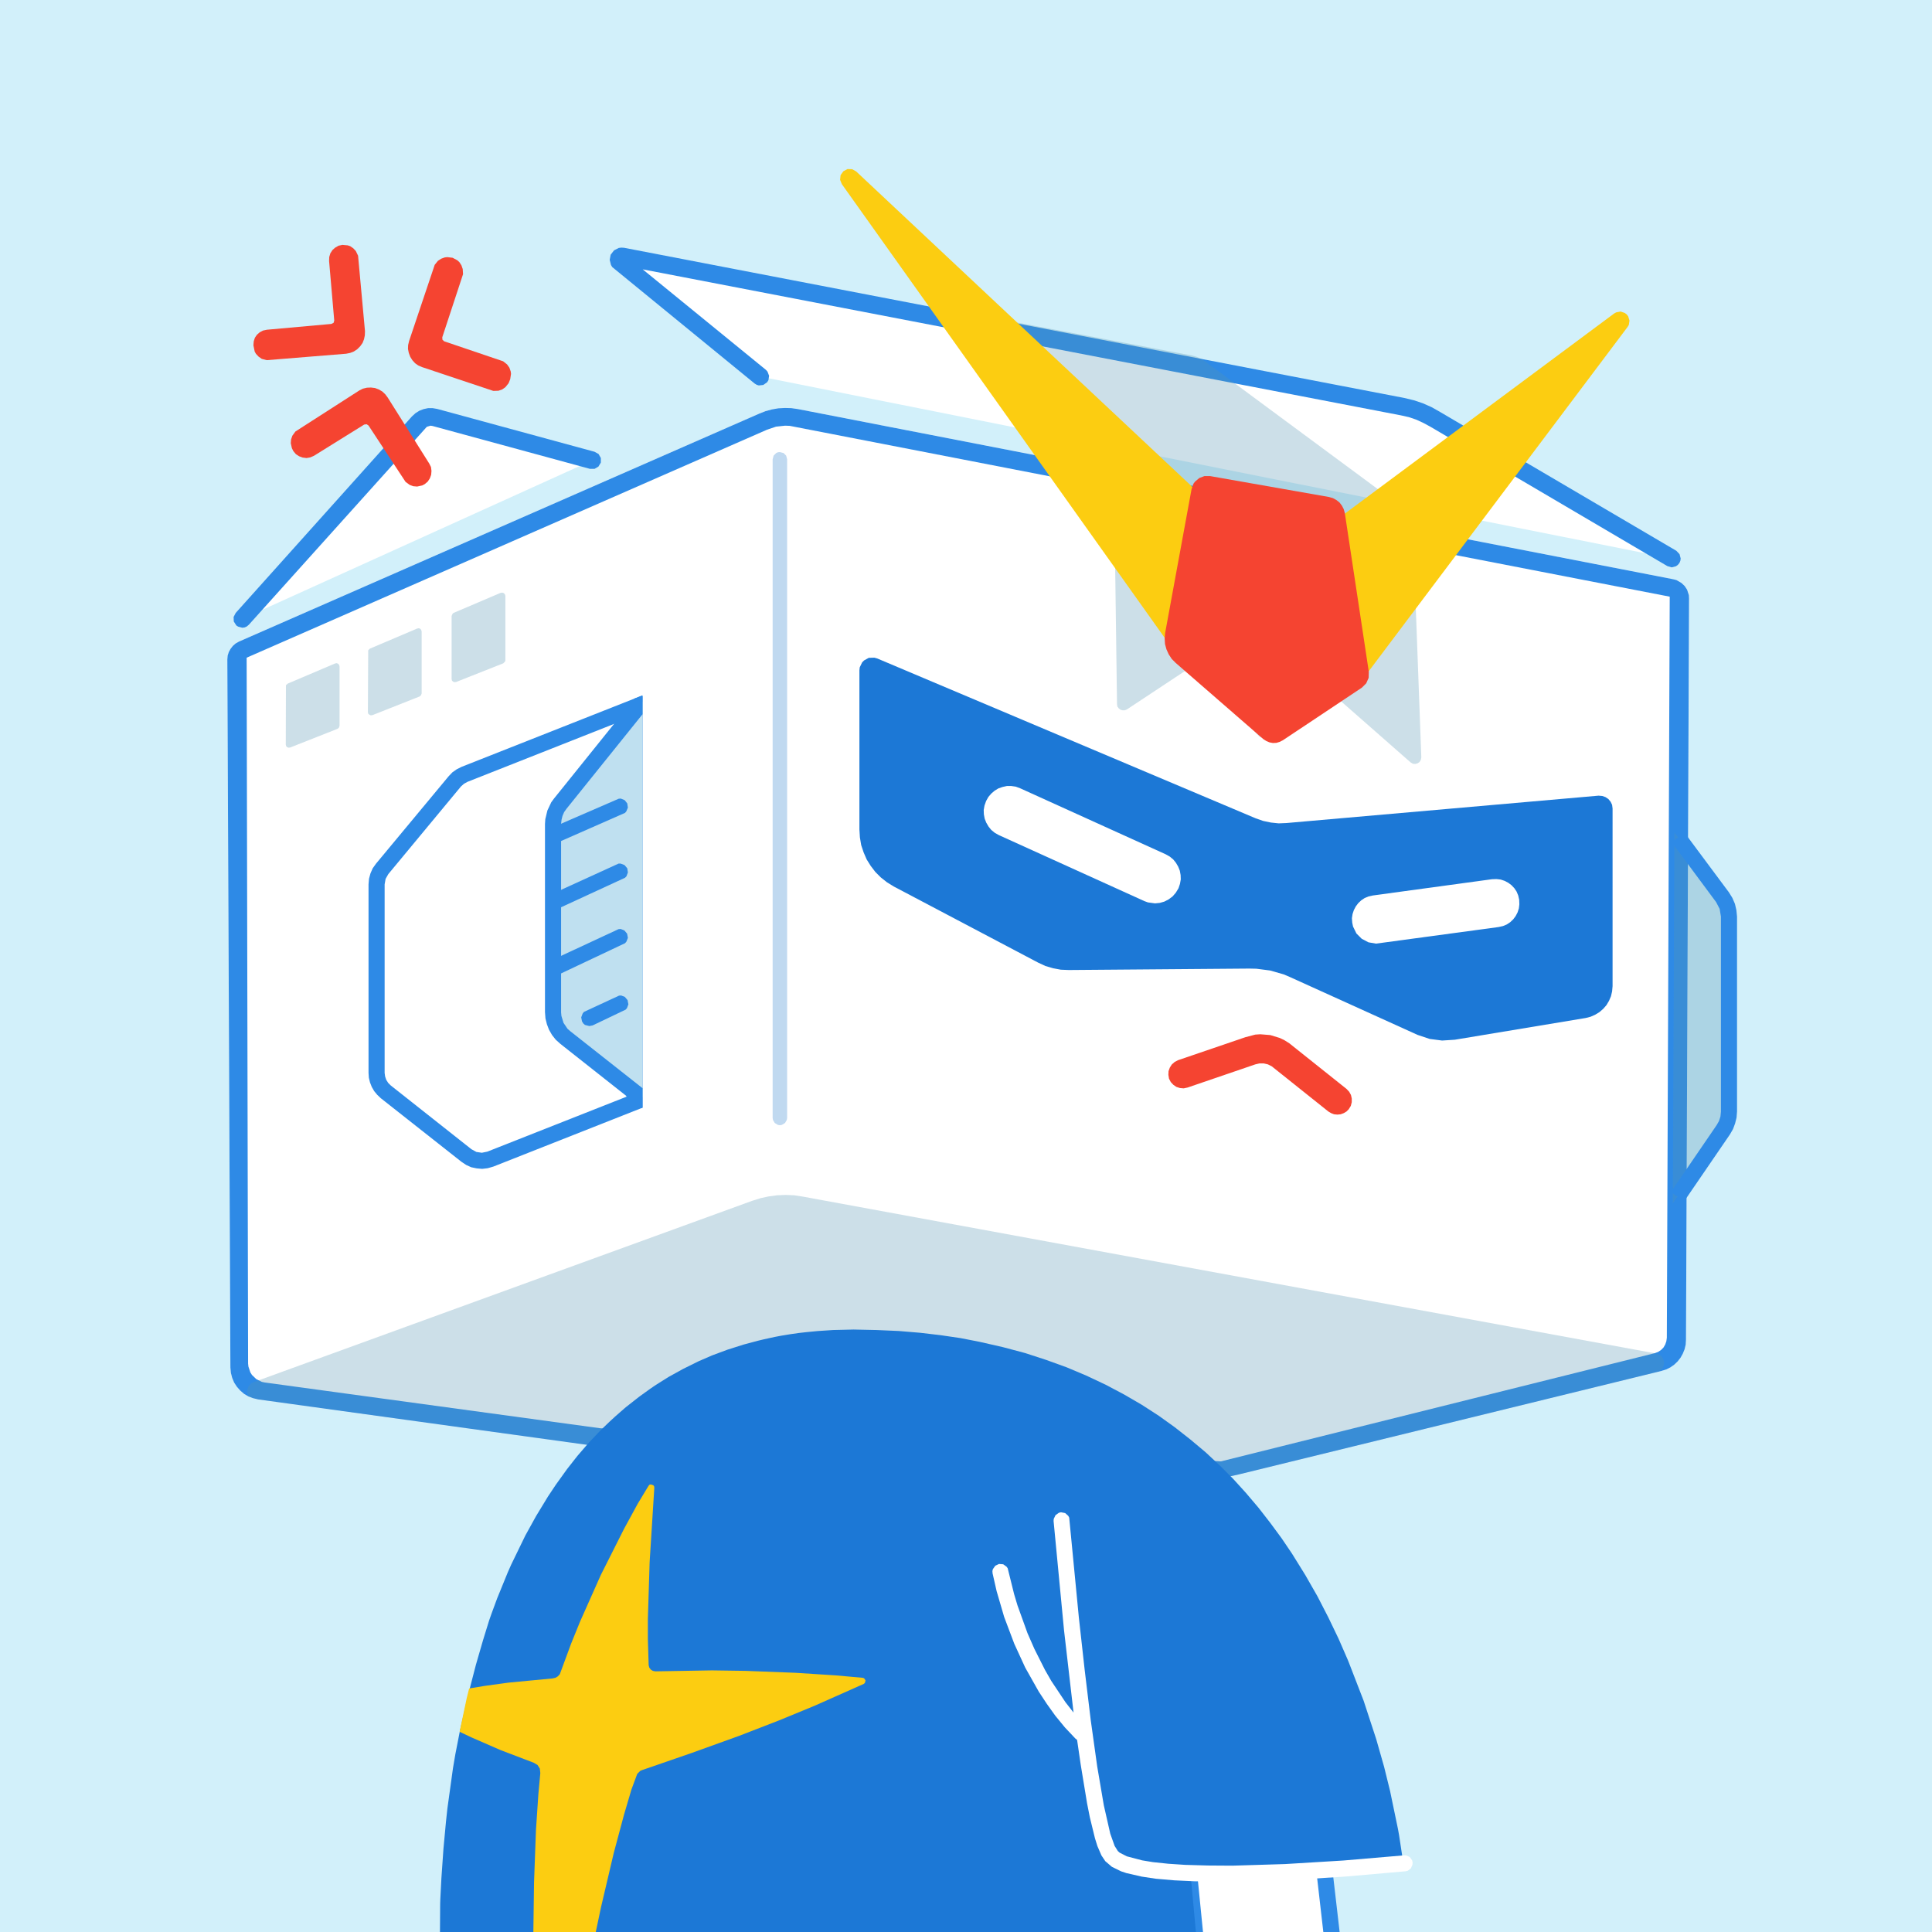 <?xml version="1.0" standalone="no"?><svg xmlns="http://www.w3.org/2000/svg" width="1200" height="1200" viewBox="0 0 1200 1200"><defs><clipPath id="a"><path d="M0 0h1200v1200H0Z"/></clipPath><clipPath id="b"><path d="m769.4 915.8 262.6-64.3 2.9-.9 2.6-1.3 2.4-1.7 2.1-2 1.8-2.3 1.4-2.5 1.1-2.7.7-2.9.2-3 1.9-460.6-.1-1.9-1.1-3.4-1.5-2.3-2-1.9-3.1-1.8-1.9-.5-543.7-105.7-4.1-.6-4.1-.1-4.1.2-4 .7-4 1.1-3.8 1.5-323.2 141.6-2.1 1.2-1.7 1.5-1.4 1.8-1.1 2-.7 2.2-.2 2.4 1.9 439.8.3 3.3.8 3.1 1.2 2.9 1.7 2.6 2 2.3 2.4 2.1 2.7 1.6 2.9 1.1 3.3.8 209.2 28.9 361.7 26 38.1-8.3Z"/></clipPath><clipPath id="c"><path d="M228.9 549.3v117.1l.2 3 .7 2.9 1.1 2.8 1.5 2.6 1.9 2.3 2.2 2.1 50.1 39.5 3 2 3.1 1.4 3.4.7 3.4.3 3.4-.4 3.5-1 92.7-36.6V431.9l-112.4 44.4-3 1.5-2.7 1.9-2.3 2.4-45.2 54.4-2 2.8-1.4 3.2-.9 3.3-.3 3.5Z"/></clipPath><clipPath id="d"><path d="m739.2 1160.9 4.5 49H273.2l.1-24.5.4-12.2 2.2-31.5 2-18.5 3.6-26 2.4-14.1 6-28.4 3.7-14.8 4.1-14.6 4.7-14.8 5.2-14.8 8.9-21.8 10.4-21.4 5.7-10.4 6.1-10.1 6.6-9.9 6.9-9.6 7.3-9.3 7.8-8.9 8.3-8.5 8.8-8.1 7.2-6.1 7.6-5.8 8-5.5 8.3-5.2 8.7-4.8 8.8-4.4 9.2-4 9.7-3.6 10.1-3.2 10.5-2.8L483 830l10.9-1.8 11.5-1.3 12.1-.8 12.7-.3 14.2.2 13.8.7 13.2 1.1 12.8 1.5 12.3 1.8 11.8 2.3 14.5 3.3 13.9 3.7 13.2 4.3 12.7 4.6 12.1 5.1 12.1 5.7 11.5 6.1 11 6.4 10.5 6.8 9.9 7.1 9.8 7.7 9.3 7.8 8.8 8.2 8.4 8.4 7.9 8.7 7.8 9.2 7.3 9.3 7 9.5 6.5 9.7 8.2 13.2 7.5 13.1 6.8 13.1 6.4 13.4 5.7 13 9.9 25.6 7.8 23.8 4.9 17.2 3.7 15 5.3 25.5 3.5 23h-133Z"/></clipPath></defs><path fill="#d2f0fa" d="M0 0h1200v1200H0Z"/><g><g><g clip-path="url(#a)"><path fill="#fff" d="M150.5 384.4 260 262.3l3-2.3 3.4-1 3.7.3 97.8 26.6-217.4 98.5Z"/><path fill="#2e8ae6" d="m150.5 389.9-2.6-.7-1.1-.7-1.6-2.5-.1-2.8 1.3-2.5 109.5-122.1 2.2-2 2.4-1.5 2.6-1 2.8-.6h2.8l2.9.5 97.7 26.6 2.5 1.4 1.4 2.5v2.8l-1.5 2.5-2.4 1.4h-2.9l-97.7-26.6-1.3-.2-2.3.7L154.6 388l-1.3 1.1-1.3.6-1.5.2Z"/><path fill="#fff" d="m1038.3 346.9-146.7-86.3-4.8-2.7-5-2.3-5.2-1.7-5.4-1.3-484.6-93.3h-1l-1.3 1.1v1.7l.7.7 87.2 71.1 566.1 113Z"/><path fill="#2e8ae6" d="m1038.3 352.4-2.7-.8-146.9-86.4-4.4-2.4-4.5-2.1-4.7-1.6-4.9-1.1-471-90.7 76.5 62.4 1 1.1 1 2.6-.4 2.7-.8 1.3-2.4 1.7-2.8.3-1.3-.4-1.3-.8-88.4-72.3-.8-1.3-.8-3.2.6-3.2 2.1-2.7 2.9-1.5 1.6-.2 1.7.1 484.7 93.3 5.8 1.4 5.7 1.9 5.4 2.4 5.3 3 146.7 86.2 2 2.1.7 2.7-.2 1.4-.6 1.4-.9 1.1-1.2.9-2.7.7Z"/><g clip-path="url(#b)"><path fill="#fff" d="m759.4 919.8 271.2-67.6 3.2-1.1 2.9-1.4 2.6-1.9 2.3-2.2 2-2.5 1.5-2.8 1.2-2.9.7-3.2.3-3.3 1.8-461.1-.3-2.6-.8-2.3-1.4-2.1-1.8-1.8-2.1-1.2-2.5-.8-544.5-105.9-4.1-.6-4.1-.1-4.1.2-4 .7-4 1.1-3.8 1.5-323.2 141.7-2.1 1.1-1.7 1.5-1.5 1.8-1 2-.7 2.2-.2 2.4.9 438.3.4 4 .9 3.7 1.5 3.4 2 3.2 2.4 2.8 2.9 2.4 3.3 2 3.5 1.4 3.9.8 208.7 28.5 387.8 20.7Z"/><path fill="#2e8ae6" d="M759.4 931.8 370 911l-208.7-28.5-4.4-.9-4.1-1.3-3.9-1.8-3.6-2.3-3.3-2.7-2.9-3-2.6-3.3-2.2-3.6-1.8-3.9-1.3-4.1-.8-4.2-.3-4.5-.9-438.3.2-3.2.6-3 2.3-5.7 3.6-4.8 2.3-2.1 2.5-1.8 2.9-1.4 323.1-141.7 5-1.9 5.1-1.4 5.2-.9 5.3-.3 5.3.2 5.3.7 544.6 105.9 3.5 1 3.3 1.4 2.9 2 2.6 2.3 2.1 2.7 1.8 3 1.3 3.2.8 3.4.3 3.7-1.8 461.1-.2 3.9-.7 3.7-1 3.5-1.4 3.5-1.8 3.2-2.1 3-5.2 5.3-3 2.2-3.2 1.8-3.4 1.5-3.8 1.2-271.2 67.6-2.9.4Zm-386.7-44.7 385.6 20.6 269.4-67.2 2.2-.8 1.8-1.2 1.5-1.5 1.1-1.9.7-2 .3-2.2 1.8-460.3-546.6-106.1-2.9-.1-5.6.6-5.6 1.9-323.2 141.6.9 438.4.2 1.9 1.2 3.6 1 1.6 2.7 2.6 3.4 1.7 1.9.4 208.2 28.4Z"/></g><g clip-path="url(#b)"><path fill="#5693b3" fill-opacity=".3" d="M382.3 901.5 158.7 870l-2.6-1-1-.9-1-1.6-.5-1.8.1-1.9.7-1.8 1.7-1.9 1.4-.6 309.8-112.7 5.1-1.6 5.1-1.1 5.2-.7 5.3-.2 5.2.2 5.3.8 530.2 97.5 2.6 1.1.9.9 1 1.7.4 1.9-.2 1.8-.8 1.8-1.9 1.8-1.4.6-29.1 8.6-264.6 65-353.3-24.4Z"/></g><g clip-path="url(#b)"><path fill="#c0d9f0" d="m484.4 698.9-1.2-.2-2-1.2-1.1-1.9-.2-1.2V285.3l.6-2.3 1.6-1.6 1.1-.5 1.2-.1 2.3.6 1.6 1.6.6 2.3v409.1l-.2 1.2-1.1 1.9-2 1.2-1.2.2Z"/></g><g clip-path="url(#b)"><g clip-path="url(#c)"><path fill="#2e8ae6" d="m299 736-3.3-.2-6.5-1.5-6-2.8-2.8-2-50.1-39.6-4.9-4.8-1.9-2.7-2.9-6-1.5-6.6-.2-3.4V549.3l.2-3.5 1.6-6.7 3.1-6.2 2-2.8 45.2-54.4 2.5-2.7 2.9-2.4 3.2-2 3.4-1.6 126.1-49.8v277.6L310 733.9l-3.6 1.1-3.7.7-3.7.3Zm90.1-289.4-98.7 39-2.2 1.2-1.9 1.7-45.1 54.4-1.7 3-.6 3.4v117.1l.3 2.2.7 2.1 1.2 1.9 1.6 1.6 50.1 39.6 3.1 1.7 3.4.5 3.4-.7 86.4-34.1V446.6Z"/></g><g clip-path="url(#c)"><path fill="#bfe0f0" d="M343.6 503.6v133.8l67.8 53.7 105-41.5V389.7l-118.9 46.9Z"/></g><g clip-path="url(#c)"><path fill="#2e8ae6" d="m346 523-1.4-.2-1.3-.6-1.1-.9-.8-1.3-.4-2.6 1-2.4.8-.9 41.5-18 1.3-.1 2.4 1 1.6 2 .4 2.6-1 2.4-.8.9-40.2 17.7-2 .4Z"/></g><g clip-path="url(#c)"><path fill="#2e8ae6" d="m346 564.1-2.7-.8-1-.9-.8-1.2-.5-2.6.9-2.4.9-.9 41.4-18.9h1.3l2.4.9 1.7 2 .4 2.6-.9 2.4-.9.9-40.1 18.5-2.1.4Z"/></g><g clip-path="url(#c)"><path fill="#2e8ae6" d="m346 605.2-2.7-.7-1-.9-.8-1.3-.5-2.5.9-2.4.8-1 41.5-19.3 1.3-.1 2.3.9 1.7 2 .5 2.6-.9 2.3-.8 1-40.2 19-2.1.4Z"/></g><g clip-path="url(#c)"><path fill="#2e8ae6" d="m366 637.3-2.7-.7-1-.9-.8-1.3-.5-2.5.9-2.4.8-1 21.8-10.1 1.3-.1 2.3.9 1.7 2 .5 2.6-.9 2.4-.8.9-20.5 9.8-2.1.4Z"/></g><g clip-path="url(#c)"><path fill="#2e8ae6" d="m412.3 699.1-64.2-50.7-2.9-2.6-2.3-2.9-1.9-3.3-1.3-3.4-.9-3.6-.3-3.9v-117l.2-2.9 1.3-5.4 2.4-5.1 1.7-2.3 52.6-65.4 7.8 6.3-52.6 65.4-1.5 2.1-1 2.3-.6 2.4-.3 2.6v117.1l.2 2.2 1.3 4.3 2.5 3.7 1.7 1.5 64.3 50.7-6.2 7.9Z"/></g></g><g fill="#5693b3" fill-opacity=".3" fill-rule="evenodd" clip-path="url(#b)"><path d="M280.5 382.6v39.1l.2 1 .7.7.9.3 1-.1 29.3-11.6 1.1-1.1.2-.8v-40l-.3-1-.7-.7-.9-.3-1 .1-29.3 12.5-.6.5-.6 1.4Z"/><path d="m231.3 444.2 29.3-11.6.9-.8.4-1.1v-38.5l-.3-1-.6-.7-.9-.3-1 .2-29.4 12.5-1 1-.2 38.4.2 1 .7.6.8.4 1.1-.1Z"/><path d="m180.2 464.3 29.4-11.6.9-.7.4-1.2v-36.9l-.3-1-.7-.7-.8-.3-1 .2-29.4 12.5-1.1 1-.1 36.8.2 1 .7.7.8.3 1-.1Z"/></g><g clip-path="url(#b)"><path fill="#e84a2c" d="m830.7 689.3-2.6-.5-1.2-.8-35.3-28.1-2-1.2-4.2-1.2-4.5.1-2.2.7-42.1 14.4-3.1.2-2.8-1.3-1-1.2-.7-1.4-.3-1.6.6-3 .8-1.3 1.1-1 1.5-.7 41.8-14.4 6.3-1.5 3.1-.1 6.2.8 5.8 2.3 3.1 1.9 35.4 28.2 1.1 1.2.8 1.4.3 3-.4 1.4-1.8 2.5-1.2.7-2.5.5Z"/><path fill="#f54431" d="m830.7 692.3-2.1-.2-1.8-.7-1.7-1-35.2-28.1-2.4-1.2-2.6-.6h-2.6l-2.6.6-42.1 14.4-2.4.5-2.3-.2-2.2-.7-1.9-1.3-1.6-1.7-1.1-2.1-.4-2.4.1-2.3.8-2.2 1.2-1.9 1.8-1.6 2.1-1.1 41.9-14.3 6.1-1.6 3.1-.2 6.2.5 5.9 1.8 2.9 1.4 3 1.9 35.5 28.3 1.7 1.8 1.1 2 .5 2.2v2.3l-.6 2.3-1.3 2.1-1.4 1.4-1.7 1-1.9.7-2 .2Z"/></g><g clip-path="url(#b)"><path fill="#1c78d6" d="m992.9 494.2-193.8 17-4.9.2-4.8-.5-4.8-1-4.6-1.6L544.9 409l-1.8-.5-3.5.1-2.9 1.6-1.2 1.2-1.5 3.1-.2 1.9v98.8l.3 4.9.8 4.8 1.5 4.5 1.9 4.4 2.5 4 2.9 3.8 3.4 3.4 3.8 3 4.2 2.6 89.7 47.3 4.5 2.1 4.8 1.4 4.8.9 5 .2 112.1-.9 4.4.1 8.5 1.1 8.4 2.4 4 1.7 79.2 35.9 7.5 2.5 7.7 1 7.9-.5 81.3-13.5 3.1-.8 2.9-1.3 2.6-1.6 2.3-2 2-2.3 1.6-2.7 1.2-2.8.7-3 .3-3.3V502.2l-.3-2.3-.9-1.9-1.4-1.7-1.8-1.2-2-.7-2.3-.2Z"/></g><g clip-path="url(#b)"><path fill="#fff" d="m717.4 561.1-4.4-.6-2.2-.8-90.4-41-2.5-1.4-2.2-1.8-1.7-2.1-1.4-2.4-1-2.5-.5-2.7-.1-2.7.5-2.8 1-2.8 1.4-2.5 1.8-2.1 2.1-1.8 2.3-1.4 2.6-.9 2.7-.6h2.7l2.8.4 2.7 1 90.4 41 2.5 1.4 2.2 1.8 1.7 2.1 1.4 2.4 1 2.5.5 2.7.1 2.7-.5 2.8-.9 2.7-1.7 2.8-2 2.3-2.4 1.8-2.7 1.4-2.8.8-3 .3Z"/></g><g clip-path="url(#b)"><path fill="#fff" d="m854.7 586.1-4.7-.8-4.2-2.2-3.3-3.3-2.1-4.3-.5-2.4-.2-2.8.4-2.6.8-2.4 1.2-2.3 1.5-2 1.9-1.8 2.1-1.4 2.4-1 2.7-.6 74-10.1 2.8-.1 2.6.3 2.4.8 2.3 1.2 2 1.5 1.8 1.9 1.4 2.1 1 2.4.6 2.7.1 2.8-.3 2.5-.8 2.5-1.2 2.3-1.5 2-1.9 1.8-2.1 1.4-2.4 1-2.7.6-76.1 10.3Z"/></g><path fill="#5693b3" fill-opacity=".3" d="m1040 517.1 29.9 40.2 1.7 2.7 1.2 3 .8 3.1.3 3.2v121.2l-.3 3-.6 2.9-1.1 2.7-1.5 2.7-31.4 45.7"/><path fill="#2e8ae6" d="m1046.1 746.1-8.3-5.7 28.4-41.5 1.5-2.6.9-2.8.3-3V569.3l-.8-4.8-2.2-4.2-27.6-37.2 8-5.9 27.6 37.1 2.1 3.4 1.6 3.7.9 3.9.4 4v121.1l-.3 3.8-.9 3.6-1.3 3.5-1.9 3.3-28.4 41.5Z"/><path fill="#5693b3" fill-opacity=".3" d="m578.3 190.3 109.9 91.5 1.5 1.6 1.1 1.8.7 2 .3 2.2 2 147.9.2 1.5.8 1.1 1.1.9 1.3.4h1.4l1.4-.6 39.3-26 1.3-.6h1.4l1.3.4 1.2.9 37.2 41.7 1.2.9 1.4.4 1.4-.1 1.4-.7 35.5-26.8 1.2-.7 1.3-.1 1.3.2 1.2.8 48.5 42.6 1.5.9 1.5.1 1.4-.4 1.2-.8.8-1.3.3-1.6-5.4-146.1-.4-2.1-.7-2-1.2-1.8-1.6-1.5-125.1-92.5-2.5-1.6-2.7-1.2-2.9-.8-162-30.5Z"/><path fill="#fccd11" d="M727.7 402.2 522.9 114.4l-1.1-2.7.3-2.9 1.7-2.4 2.6-1.4 2.9.1 2.5 1.4 217.5 204.1 1.6 4.5-14.2 85-9 2.1Z"/><path fill="#fccd11" d="m1010.4 195.3-1.2-.9-2.6-.9-2.7.5-1.3.7L825.9 326l6 8 2.8-2.1 9.8 75.9-3.1 4.1 8 6 161.5-214.8.8-1.3.4-2.7-.8-2.6-.9-1.2Z"/><path fill="#f54431" d="m740.1 303.8-16.4 89.3-.3 3.5.2 3.4.9 3.3 1.4 3.1 1.9 2.9 2.5 2.5 54.4 47.3 1.9 1.2 1.9.8 2.1.4 2.2-.1 2-.6 2-1 49.1-32.7 2.7-2.7 1.5-3.4.1-3.7-14.9-98.6-.7-2.5-1.1-2.1-1.5-2-1.9-1.5-2.2-1.2-2.4-.7-73.9-13h-3.5l-3.2 1.2-2.6 2.2-1 1.3-1.2 3.4Z"/><path fill="#f54431" d="m157.4 214.5.8 3.9.8 1.4 1.6 1.7 2 1.4 3.1.8 49.3-4 2.5-.5 2.3-.9 2.1-1.4 1.8-1.8 1.5-2.1.9-2.3.5-2.4.1-2.6-4.3-46.9-1.4-2.9-1.6-1.7-1.9-1.3-1.5-.5-3.3-.3-2.4.5-2.1 1.2-1.7 1.5-1.3 2-.7 2.3-.1 2.5 3.2 37-.4 1.4-1.4.7-40 3.6-2.4.5-2.1 1.1-1.7 1.5-1.3 1.9-.7 2.2-.2 2.5Z"/><path fill="#f54431" d="m281.1 160.1-3.3-.4-1.6.2-2.2.8-2 1.3-2 2.5-15.9 47.3-.6 2.5-.1 2.4.5 2.5.9 2.4 1.3 2.1 1.7 1.9 2 1.4 2.3 1 44.3 14.8 3.2-.1 2.3-.8 2-1.4 2-2.5 1-2.5.5-3.3-.2-1.5-.8-2.3-1.4-2-2.5-2-36.6-12.4-1.1-1-.1-1.5 12.9-39.2-.2-3.2-.8-2.3-1.3-2-1.2-1.1-3-1.6Z"/><path fill="#f54431" d="m228.9 264.3 23 35 2.6 1.9 2.2.8 2.4.2 3.2-.7 1.5-.8 1.9-1.6 1.3-2 .8-2.2.2-2.4-.3-2.4-1.1-2.2-25.8-41-1.5-2-1.8-1.7-2.2-1.3-2.4-.9-2.5-.3-2.5.1-2.5.6-2.2 1.1-39.7 25.5-1.9 2.6-.8 2.3-.2 2.4.7 3.1.9 1.8 1.6 1.9 2 1.3 2.2.8 2.4.3 2.3-.4 2.3-1 31.2-19.4 1.5-.2 1.2.8Z"/></g></g><g clip-path="url(#a)"><path fill="#fff" d="m738.2 1159.9 5 50h85l-6-52Z"/><path fill="#2e8ae6" d="M833.8 1214.9h-95.2l-5.9-59.9 93.9-2.2 7.2 62.1Zm-86.1-10h74.8l-4.8-41.9-74 1.7 4 40.2Z"/><g clip-path="url(#d)"><path fill="#1c78d6" d="m872.2 1160.9-1.7-12.7-3.9-21.6-3.2-14.2-3.7-15-4.9-17.2-7.8-23.8-4.8-12.8-5.1-12.7-5.7-13.1-6.4-13.3-6.8-13.2-7.5-13.1-8.2-13.2-6.5-9.6-7-9.5-7.3-9.4-7.8-9.2-7.9-8.7-8.4-8.4-8.8-8.2-9.3-7.8-9.8-7.7-9.9-7.1-10.5-6.8-11-6.4-11.5-6.1-12.1-5.7-12.1-5.1-12.7-4.6-13.2-4.3-13.9-3.7-14.5-3.3-11.8-2.3-12.3-1.8-12.8-1.5-13.2-1.1-13.8-.6-14.2-.3-11.3.2-10.7.7-10.3 1-9.9 1.4-9.5 1.8-9.6 2.3-9.2 2.5-8.8 2.9-8.5 3.2-8.1 3.5-10.1 5-9.6 5.3-9.1 5.8-8.6 6.2-8.4 6.6-8 7-7.6 7.3-7.2 7.6-6.9 8-6.5 8.2-6.2 8.5-5.8 8.8-7.3 12-6.8 12.3-6.3 12.5-5.7 12.9-5.2 12.9-4.8 13-4.2 13.6-4.4 15.2-5 19.3-5 22.1-2.8 14.3-2.1 12.4-2.9 20.8-3.1 33.3-1.3 25.1-.2 28.6h470.5"/></g><g clip-path="url(#d)"><path fill="#fccd11" d="m343.2 1042.5 1.8-.4 1.5-.9 1.2-1.3 7.1-19.2 5.4-13.3 13-29.2 14.4-28.6 8.5-15.6 6.7-11.1.6-.7.8-.2 1.6.5.5.7.1 1-2.9 46.1-1.1 35.4v12.2l.5 16.4.4 1.5.9 1.2 1.3.8 1.6.3 35.1-.6 20.8.3 31.1 1.2 24.9 1.6 16.8 1.5.9.3.9 1.3-.4 1.6-.7.6-30.6 13.6-22.1 9.1-24.8 9.6-29.4 10.6-30.7 10.6-1.2.5-1.9 1.9-3.6 9.7-4.6 15.6-6.4 23.9-7.9 33.6-5 23.7-3.5 18.5-4.4 28.8-1.2 10.5-.8 11.4-20.5 139.1-2.2-41.8-2.5-59.6-1.8-68.7-.3-33.4.6-43.9 1.2-32.6 1.5-22.3 1.2-13-.3-2.8-1.4-2.2-2.3-1.4-20.7-7.9-17.9-7.8-25.8-12.2-14.1-7.5-.6-.6-.4-1.4.8-1.3.8-.4 28.1-5.5 19.5-3.2 14.6-2 27.3-2.6Z"/></g><path fill="#fff" d="m877.4 1156.8-.3-1.3-1.5-2.1-2.3-1h-1.4l-37.6 3.2-36.1 2.2-32.7 1-15.3-.1-14.1-.4-10.5-.7-9.5-1-6.7-1.1-9.5-2.5-4.5-2.3-1.1-1-2-3.2-2.7-7.6-4-17.6-4.1-24.1-4-28.6-3.8-31.5-3.6-32.4-6-62.1-.6-1.1-1.9-1.7-2.6-.5-1.3.3-2.1 1.5-1.1 2.3-.1 1.3 6.5 68 5.9 51-5-6.4-8.8-13.2-3.9-6.8-6.6-13.1-4.3-9.8-6.2-17.2-2.1-7-4-16.1-.7-1-2.1-1.5-2.6-.2-2.3 1.1-1.5 2.1-.3 1.2.1 1.4 2.5 11 4.7 16.1 6.3 16.7 6.8 14.8 8.4 14.9 5 7.6 5.3 7.4 5.9 7.2 6.5 6.9 1.1.9 2.3 15.7 3.9 23.7 1.7 8.6 3.2 13.1 1.5 4.8 2.5 5.8 2.4 3.6 4.1 3.5 5.7 2.8 3.3 1.1 9.6 2.2 8.6 1.3 11.5 1 12.7.6 28.8.2 40.6-1.6 23.7-1.5 37.8-3.3 1.4-.3 2-1.5 1-2.3.1-1.4Z"/></g></g></svg>